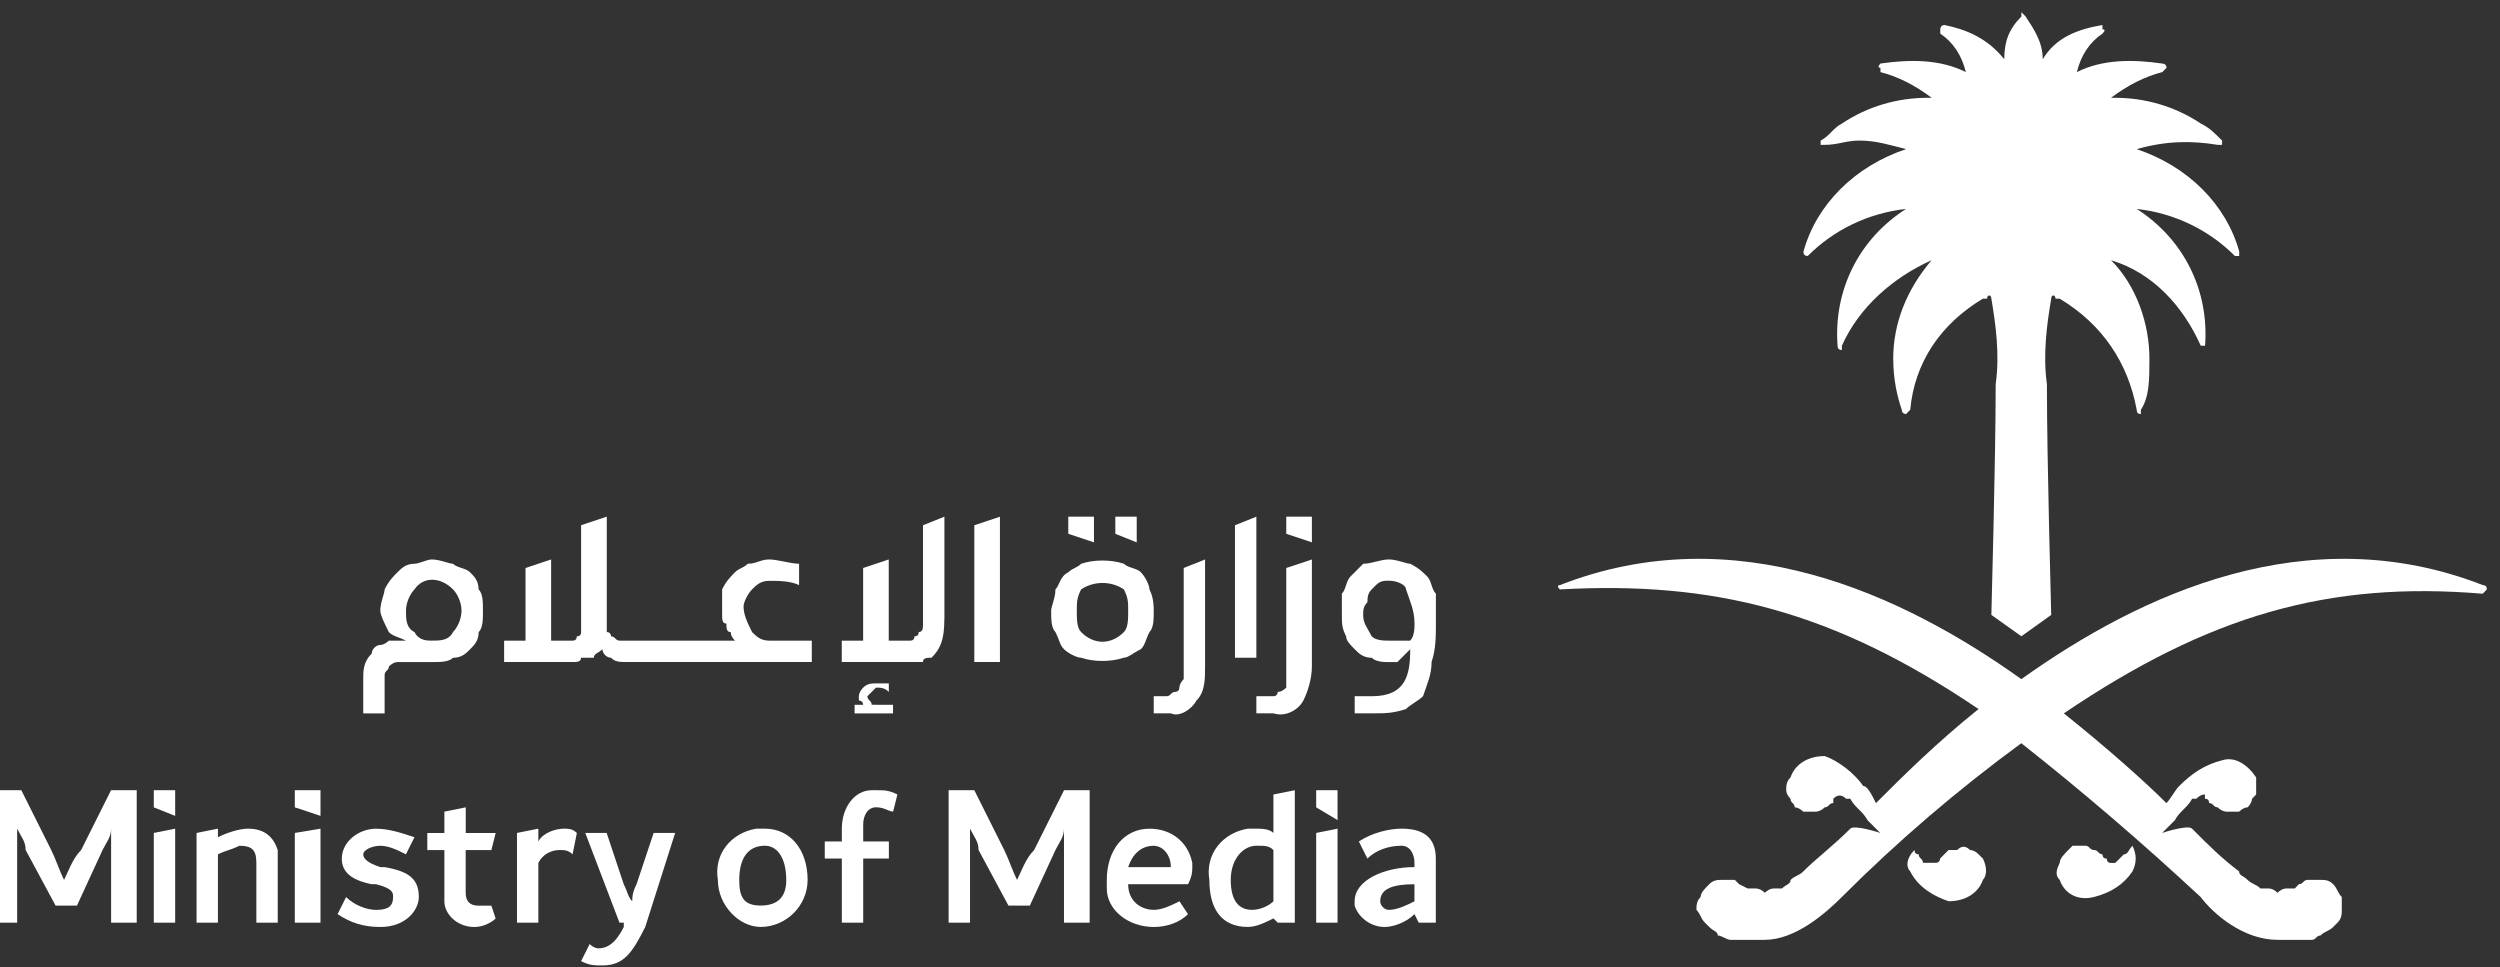 <svg width="106" height="41" viewBox="0 0 106 41" fill="none" xmlns="http://www.w3.org/2000/svg">
<rect x="0" y="0" width="106" height="41" fill="#333333" stroke="none"/>
<path d="M32.613 27.163C32.251 27.163 32.069 26.981 31.889 26.801C31.706 26.439 31.527 26.077 31.527 25.713C31.527 25.53 31.709 25.169 31.889 24.989C32.071 24.807 32.251 24.627 32.613 24.627C32.975 24.627 33.519 24.627 33.881 24.809V23.903C33.519 23.903 32.975 23.721 32.613 23.721C32.251 23.721 32.069 23.903 31.706 23.903C31.524 24.085 31.345 24.085 31.162 24.265C30.98 24.447 30.8 24.627 30.618 24.989V26.077C30.618 26.26 30.618 26.439 30.8 26.439C30.8 26.622 30.8 26.801 30.983 26.801C30.983 26.923 31.043 27.044 31.165 27.163H26.271C26.089 27.163 26.089 26.981 25.91 26.981C25.91 26.981 25.91 26.799 25.727 26.799V21.905L24.639 22.267V26.799C24.639 26.92 24.578 26.981 24.456 26.981C24.456 27.103 24.395 27.163 24.274 27.163H23.368V23.721L22.282 24.083V27.163H21.375V28.07H24.274C24.456 28.07 24.636 28.07 24.636 27.887H25.18C25.18 27.705 25.363 27.705 25.542 27.525C25.542 27.708 25.725 27.887 25.904 27.887C26.087 28.07 26.266 28.07 26.628 28.07H34.42V27.163H32.608H32.613Z" fill="white"/>
<path d="M40.043 26.257V21.908L39.136 22.27V26.436C39.136 26.619 39.136 26.798 38.954 26.798C38.954 26.92 38.893 26.981 38.772 26.981C38.772 27.102 38.711 27.163 38.589 27.163H37.683V23.72L36.597 24.082V27.163H35.691V28.069H39.134C39.134 27.887 39.316 27.887 39.496 27.887C39.858 27.525 40.04 27.16 40.04 26.257" fill="white"/>
<path d="M42.397 21.908L41.311 22.27V28.069H42.397V21.908Z" fill="white"/>
<path d="M47.652 26.801C47.108 27.346 46.384 27.346 45.84 26.801C45.657 26.619 45.657 26.257 45.657 25.895C45.657 25.533 45.657 25.351 45.84 24.989C46.384 24.627 47.108 24.627 47.652 24.989C47.835 25.351 47.835 25.533 47.835 25.895C47.835 26.257 47.835 26.619 47.652 26.801ZM48.376 24.265C48.194 24.083 47.832 24.083 47.652 23.903C47.108 23.721 46.384 23.721 45.84 23.903C45.657 24.085 45.478 24.085 45.295 24.265C44.933 24.447 44.933 24.809 44.751 24.989C44.751 25.351 44.569 25.713 44.569 25.895C44.569 26.257 44.569 26.619 44.751 26.801C44.933 27.163 44.933 27.346 45.113 27.525C45.293 27.705 45.657 27.887 45.837 27.887C46.381 28.07 47.105 28.07 47.65 27.887C47.832 27.887 48.012 27.705 48.374 27.525C48.556 27.343 48.556 27.163 48.736 26.801C48.918 26.619 48.918 26.257 48.918 25.895C48.918 25.713 48.918 25.351 48.736 24.989C48.736 24.806 48.553 24.445 48.374 24.265" fill="white"/>
<path d="M50.733 29.7C51.095 29.338 51.095 28.794 51.095 28.249V23.721L50.189 24.082V28.794C50.006 28.976 50.006 29.155 50.006 29.155C50.006 29.338 49.824 29.338 49.824 29.338C49.642 29.338 49.642 29.52 49.462 29.52H48.918V30.244H49.642C50.004 30.426 50.548 30.062 50.728 29.7" fill="white"/>
<path d="M53.27 21.908L52.363 22.27V27.887H53.27V21.908Z" fill="white"/>
<path d="M55.262 29.7C55.444 29.338 55.624 28.794 55.624 28.249V23.721L54.538 24.082V29.155C54.416 29.277 54.296 29.338 54.176 29.338C54.176 29.338 54.176 29.52 53.993 29.52H53.27V30.244H53.993C54.538 30.426 55.082 30.062 55.262 29.7Z" fill="white"/>
<path d="M55.624 21.908V22.996L54.538 22.634V21.908H55.624Z" fill="white"/>
<path d="M48.197 21.908V22.996L47.29 22.634V21.908H48.197Z" fill="white"/>
<path d="M46.384 21.908V22.996L45.295 22.634V21.908H46.384Z" fill="white"/>
<path d="M37.142 29.882H36.959C36.959 29.7 36.777 29.7 36.777 29.52L36.959 29.338L37.142 29.155C37.324 29.155 37.504 29.155 37.686 29.338V28.976H37.142C36.959 28.976 36.779 28.976 36.597 29.158C36.597 29.158 36.415 29.34 36.415 29.52V29.702C36.597 29.702 36.597 29.884 36.597 29.884H36.235V30.247H37.865V29.884H37.142V29.882Z" fill="white"/>
<path d="M59.791 27.163H58.884C58.702 27.163 58.34 27.163 58.16 26.981C57.978 26.619 57.798 26.437 57.798 26.075C57.798 25.892 57.798 25.713 57.981 25.53C57.981 25.348 57.981 25.168 58.163 24.986L58.345 24.804C58.528 24.622 58.707 24.622 58.889 24.622C59.252 24.622 59.614 24.804 59.614 24.983C59.796 25.528 59.975 25.89 59.975 26.434C59.975 26.616 59.975 26.978 59.793 27.158M60.879 25.171C60.697 24.989 60.697 24.627 60.517 24.447C60.335 24.265 60.155 24.085 59.793 23.903C59.611 23.903 59.249 23.721 58.887 23.721C58.525 23.721 58.163 23.903 57.801 23.903C57.619 24.085 57.439 24.265 57.257 24.447C57.074 24.629 57.074 24.991 56.895 25.171V26.077C56.895 26.439 56.895 26.622 57.077 26.984C57.077 27.166 57.259 27.346 57.439 27.528C57.621 27.71 57.801 27.89 58.163 27.89C58.345 28.072 58.707 28.072 58.887 28.072H59.249C59.431 27.89 59.611 27.71 59.793 27.528C59.793 28.616 59.611 29.52 58.163 29.52H57.439V30.244H58.345C58.707 30.244 59.069 30.244 59.614 30.062C59.796 29.88 60.158 29.7 60.337 29.517C60.52 28.973 60.699 28.611 60.699 28.067C60.882 27.523 60.882 26.978 60.882 26.437V25.168" fill="white"/>
<path d="M19.206 26.801C19.024 27.163 18.662 27.163 18.3 27.163C18.118 27.163 17.756 27.163 17.576 26.801C17.214 26.619 17.214 26.257 17.214 25.895C17.214 25.533 17.396 25.171 17.576 24.989C17.938 24.445 18.665 24.445 19.206 24.989C19.388 25.171 19.568 25.533 19.568 25.895C19.568 26.257 19.386 26.619 19.206 26.801ZM20.292 24.989C20.292 24.627 20.11 24.445 19.93 24.265C19.748 24.082 19.386 24.082 19.206 23.903C19.024 23.903 18.662 23.721 18.3 23.721C18.118 23.721 17.756 23.903 17.576 23.903C17.214 23.903 17.032 24.085 16.852 24.265C16.67 24.447 16.49 24.627 16.308 24.989C16.308 25.171 16.125 25.533 16.125 25.895C16.125 26.077 16.308 26.439 16.487 26.801C16.67 26.984 16.849 26.984 17.211 27.163H16.487C16.487 27.163 16.305 27.346 16.125 27.346C15.946 27.346 15.763 27.528 15.763 27.708C15.401 28.07 15.401 28.431 15.401 28.796V30.247H16.308V28.616C16.308 28.434 16.49 28.434 16.49 28.255C16.49 28.255 16.672 28.072 16.852 28.072H18.302C18.665 28.072 19.026 28.072 19.209 27.89C19.571 27.89 19.753 27.708 19.933 27.528C20.115 27.346 20.295 27.166 20.295 26.804C20.477 26.622 20.477 26.26 20.477 25.898C20.477 25.536 20.477 25.174 20.295 24.991" fill="white"/>
<path d="M5.797 33.505V39.122H4.711V35.135C4.711 35.497 4.529 35.679 4.349 36.041L3.263 38.398H2.357L1.088 36.041C1.088 35.679 0.906 35.497 0.727 35.135V39.122H-0.182V33.505H0.904L2.172 36.041C2.354 36.403 2.534 36.947 2.716 37.309C2.898 36.947 3.078 36.403 3.44 36.041L4.708 33.505H5.794H5.797Z" fill="white"/>
<path d="M6.521 35.317L7.427 35.135V39.122H6.521V35.317Z" fill="white"/>
<path d="M11.776 36.403V39.122H10.87V36.586C10.87 36.041 10.688 35.861 10.146 35.861C9.784 36.044 9.602 36.044 9.24 36.224V39.122H8.334V35.317L9.24 35.135V35.497C9.602 35.315 10.146 35.135 10.508 35.135C11.232 35.135 11.597 35.497 11.776 36.041V36.403Z" fill="white"/>
<path d="M12.5 35.317L13.589 35.135V39.122H12.5V35.317Z" fill="white"/>
<path d="M14.313 38.76L14.675 38.036C15.037 38.398 15.581 38.58 15.943 38.58C16.487 38.58 16.667 38.398 16.667 38.036C16.667 37.853 16.667 37.674 15.943 37.491H15.761C14.854 37.309 14.493 36.947 14.493 36.406C14.493 35.681 15.216 35.137 15.943 35.137C16.487 35.137 17.032 35.319 17.573 35.499L17.211 36.223C16.849 36.041 16.487 35.861 16.125 35.861C15.763 35.861 15.401 36.044 15.401 36.223C15.401 36.403 15.584 36.585 16.125 36.767H16.308C17.396 36.95 17.758 37.312 17.758 38.036C17.758 38.58 17.214 39.304 16.128 39.304C15.404 39.304 14.86 39.122 14.316 38.76" fill="white"/>
<path d="M21.016 38.943C20.834 39.125 20.472 39.305 20.11 39.305C19.386 39.305 18.842 38.76 18.842 38.219V36.044H18.118V35.32H18.842V34.414L19.748 34.231V35.32H21.016L20.834 36.044H19.745V37.857C19.745 38.219 19.928 38.401 20.29 38.401H20.834L21.016 38.945V38.943Z" fill="white"/>
<path d="M24.459 35.317L24.277 36.224C24.094 36.041 23.915 36.041 23.732 36.041C23.37 36.041 23.008 36.224 22.826 36.586V39.122H21.92V35.317L22.826 35.135V35.679C23.008 35.317 23.55 35.135 23.912 35.135C24.094 35.135 24.274 35.135 24.456 35.317" fill="white"/>
<path d="M28.626 35.317L27.358 39.304C26.813 40.39 26.451 40.934 25.545 40.934C25.183 40.934 25.001 40.934 24.639 40.752L25.001 40.028C25.183 40.21 25.363 40.21 25.363 40.21C25.725 40.21 26.087 40.028 26.449 39.304V39.122H26.266L24.816 35.317H25.722L26.446 37.491C26.628 37.853 26.628 38.036 26.808 38.215C26.808 38.033 26.808 37.853 26.99 37.491L27.714 35.317H28.62H28.626Z" fill="white"/>
<path d="M13.589 33.505V34.593L12.5 34.231V33.505H13.589Z" fill="white"/>
<path d="M7.427 33.505V34.593L6.521 34.231V33.505H7.427Z" fill="white"/>
<path d="M33.337 37.309C33.337 36.403 32.975 35.859 32.43 35.859C31.706 35.859 31.344 36.403 31.344 37.309C31.344 38.033 31.527 38.395 32.251 38.395C32.975 38.395 33.339 38.033 33.339 37.309H33.337ZM30.438 37.309C30.256 36.224 30.982 35.317 32.068 35.135H32.43C33.519 35.135 34.243 36.041 34.243 37.309C34.243 38.395 33.337 39.302 32.251 39.302C31.344 39.302 30.438 38.395 30.438 37.309Z" fill="white"/>
<path d="M36.6 34.955V35.679H37.688V36.403H36.6V39.122H35.694V36.403H34.97V35.679H35.694V35.135C35.694 34.229 36.238 33.505 36.962 33.505H37.144C37.506 33.505 37.688 33.505 38.05 33.687L37.868 34.411C37.686 34.411 37.506 34.229 37.144 34.229C36.782 34.229 36.6 34.591 36.6 34.953" fill="white"/>
<path d="M46.202 33.505V39.122H45.113V35.135C45.113 35.497 44.931 35.679 44.751 36.041L43.665 38.398H42.759L41.491 36.041C41.491 35.679 41.308 35.497 41.129 35.135V39.122H40.222V33.505H41.311L42.579 36.041C42.761 36.403 42.941 36.947 43.123 37.309C43.306 36.947 43.485 36.403 43.847 36.041L45.116 33.505H46.204H46.202Z" fill="white"/>
<path d="M47.832 36.767H49.644C49.644 36.223 49.282 35.861 48.92 35.861C48.376 35.861 48.014 36.223 47.834 36.767M50.371 37.491H47.834C47.834 38.215 48.379 38.577 48.92 38.577C49.282 38.577 49.644 38.395 50.009 38.215L50.371 38.76C50.009 39.122 49.465 39.304 48.92 39.304C47.834 39.304 46.928 38.58 46.928 37.674V37.312C46.928 36.044 47.652 35.137 48.741 35.137C49.647 35.137 50.371 35.681 50.553 36.588V36.77C50.553 36.952 50.553 37.132 50.371 37.494" fill="white"/>
<path d="M53.087 38.578C53.449 38.578 53.811 38.395 53.993 38.216V36.041C53.811 35.859 53.632 35.859 53.27 35.859C52.725 35.859 52.184 36.403 52.184 37.309C52.184 38.216 52.545 38.578 53.09 38.578M54.9 33.505V39.122H54.176L53.993 38.94C53.632 39.122 53.27 39.302 52.907 39.302C51.822 39.302 51.277 38.578 51.277 37.309C51.095 36.224 51.822 35.317 52.907 35.135H53.27C53.452 35.135 53.814 35.135 53.993 35.317V33.687L54.9 33.505Z" fill="white"/>
<path d="M55.806 35.317L56.712 35.135V39.122H55.806V35.317Z" fill="white"/>
<path d="M58.884 38.578C59.246 38.578 59.608 38.395 59.973 38.216V37.492C59.066 37.492 58.522 37.674 58.522 38.216C58.522 38.398 58.705 38.578 58.884 38.578ZM60.879 36.403V39.122H60.155L59.973 38.76C59.611 39.122 59.066 39.304 58.705 39.304C58.16 39.304 57.616 38.942 57.436 38.398V38.216C57.436 37.309 58.705 36.765 59.973 36.765V36.583C59.973 36.221 59.791 35.859 59.428 35.859C58.884 35.859 58.343 36.041 57.978 36.403L57.616 35.679C58.16 35.317 58.884 35.135 59.428 35.135C60.335 35.135 60.879 35.497 60.879 36.403Z" fill="white"/>
<path d="M56.712 33.505V34.773L55.806 34.231V33.505H56.712Z" fill="white"/>
<path d="M94.945 10.673C94.401 8.681 92.768 7.048 90.596 6.324C91.862 5.962 92.95 5.962 94.034 6.142H94.216V5.96C93.854 5.598 93.672 5.415 93.31 5.236C92.221 4.509 90.955 4.147 89.684 4.147H89.507C90.229 3.603 90.958 3.241 91.679 3.058L91.862 2.876C91.862 2.694 91.679 2.694 91.679 2.694C90.414 2.512 89.143 2.512 88.059 3.056C88.237 2.332 88.604 1.788 89.143 1.426C89.264 1.304 89.264 1.243 89.143 1.243V1.061C88.059 1.243 87.156 1.605 86.612 2.512C86.612 1.788 86.244 1.243 85.885 0.699L85.708 0.517V0.699C85.164 1.243 84.981 1.788 84.981 2.512C84.255 1.605 83.348 1.243 82.445 1.061C82.268 1.061 82.268 1.243 82.268 1.243V1.426C82.807 1.788 83.174 2.332 83.351 3.056C82.268 2.512 80.997 2.512 79.731 2.694C79.731 2.694 79.549 2.876 79.731 2.876V3.058C80.453 3.241 81.182 3.603 81.903 4.147H81.726C80.455 4.147 79.189 4.509 78.101 5.236C77.739 5.418 77.557 5.78 77.195 5.96V6.142H77.377C77.916 6.142 78.283 5.96 78.828 5.96C79.549 5.96 80.093 6.142 80.82 6.322C78.643 7.046 77.01 8.678 76.466 10.671C76.466 10.792 76.526 10.853 76.648 10.853C77.736 9.764 79.184 9.04 80.817 8.858C78.825 10.126 77.736 12.301 77.913 14.658C77.913 14.779 77.974 14.84 78.096 14.84V14.658C78.822 13.027 80.273 11.759 81.9 11.033C80.817 12.301 80.273 13.751 80.273 15.199C80.273 16.106 80.45 16.83 80.635 17.374C80.635 17.556 80.817 17.556 80.817 17.556L80.994 17.374C81.177 15.382 82.265 13.749 84.075 12.663H84.252C84.252 12.481 84.434 12.481 84.434 12.663C84.617 13.749 84.796 15.02 84.617 16.288C84.617 19.548 84.434 25.89 84.434 26.072L85.705 26.978L86.971 26.072C86.971 25.89 86.789 19.548 86.789 16.288C86.612 15.02 86.789 13.751 86.971 12.663C86.971 12.481 87.153 12.481 87.153 12.663H87.33C89.14 13.749 90.229 15.382 90.596 17.374C90.596 17.495 90.655 17.556 90.773 17.556V17.374C91.135 16.83 91.135 16.106 91.135 15.199C91.135 13.749 90.596 12.119 89.507 11.033C91.317 11.577 92.583 13.025 93.312 14.658H93.495C93.672 12.301 92.583 10.129 90.596 8.858C92.224 9.04 93.672 9.764 94.76 10.853H94.942V10.671" fill="white"/>
<path d="M90.052 36.223L89.869 36.406L89.687 36.588H89.51C89.388 36.588 89.328 36.527 89.328 36.406C89.206 36.406 89.145 36.345 89.145 36.223C88.968 36.223 88.968 36.041 88.783 36.041C88.599 36.041 88.606 35.859 88.421 35.859H87.877L87.695 36.041C87.518 36.223 87.333 36.403 87.333 36.585C87.156 36.947 87.156 37.13 87.333 37.309C87.515 37.854 88.059 38.216 88.783 38.033C89.51 37.851 90.054 37.489 90.416 36.947C90.599 36.585 90.599 36.223 90.416 35.861C90.234 36.044 90.234 36.223 90.054 36.223" fill="white"/>
<path d="M84.072 36.403L83.89 36.221C83.713 36.039 83.528 36.039 83.528 36.039C83.346 35.856 83.166 35.856 82.984 36.039H82.622C82.5 36.16 82.38 36.281 82.26 36.401C82.26 36.401 82.26 36.583 82.078 36.583H81.533C81.533 36.401 81.351 36.401 81.351 36.221C81.233 36.221 81.174 36.16 81.174 36.039C80.812 36.401 80.812 36.763 80.992 36.945C81.354 37.669 82.08 38.031 82.624 38.213C83.346 38.213 83.89 37.851 84.075 37.307C84.252 37.125 84.252 36.763 84.075 36.401L84.072 36.403Z" fill="white"/>
<path d="M105.273 24.809C97.844 21.911 90.776 25.171 85.705 28.796C80.63 25.171 73.562 21.911 66.137 24.809C66.137 24.809 65.955 24.809 66.137 24.991C72.655 24.63 77.731 25.898 83.89 30.064C82.08 31.515 80.63 32.963 79.541 34.052C79.359 33.69 79.179 33.325 78.997 33.325C78.635 32.781 77.908 32.239 77.369 32.057C76.642 32.057 76.098 32.419 75.918 32.963C75.736 33.145 75.736 33.325 75.736 33.507C75.736 33.69 75.918 33.869 75.918 33.869C75.918 34.052 76.096 34.052 76.096 34.231C76.278 34.231 76.458 34.414 76.458 34.414H77.002C77.002 34.414 77.184 34.414 77.369 34.231C77.546 34.231 77.546 34.049 77.731 34.049V33.867C77.908 33.684 78.093 33.684 78.275 33.867H78.453C78.635 34.229 78.997 34.411 79.179 34.773L79.541 35.135L79.723 35.317C79.723 35.317 78.635 34.955 78.453 35.135C77.731 35.859 77.002 36.403 76.46 36.947C76.283 37.13 76.098 37.13 75.921 37.309C75.921 37.492 75.739 37.492 75.554 37.672H75.192C75.01 37.672 74.83 37.854 74.83 37.854C74.648 37.672 74.463 37.672 74.463 37.672H74.101L73.739 37.489L73.556 37.307H73.012C72.835 37.307 72.65 37.307 72.473 37.489C72.291 37.672 72.106 37.851 72.106 38.033C71.929 38.216 71.929 38.395 71.929 38.578C72.106 38.76 72.106 38.94 72.291 39.122L72.473 39.304C72.65 39.487 72.835 39.487 72.835 39.666C73.012 39.666 73.197 39.849 73.379 39.849H74.83C76.096 39.849 77.367 38.763 78.091 38.036C80.445 35.679 82.984 33.507 85.703 31.512C88.234 33.507 90.773 35.679 93.31 38.036C93.854 38.76 95.12 39.849 96.57 39.849H98.021C98.203 39.849 98.203 39.666 98.388 39.666C98.565 39.484 98.75 39.484 98.927 39.304L99.109 39.122C99.291 38.94 99.291 38.76 99.291 38.578V38.033C99.109 37.851 99.109 37.672 98.924 37.489C98.747 37.307 98.562 37.307 98.385 37.307H97.841C97.659 37.307 97.659 37.489 97.474 37.489L97.297 37.672H96.935C96.813 37.672 96.691 37.732 96.567 37.854C96.567 37.854 96.39 37.672 96.206 37.672H95.844C95.661 37.489 95.481 37.489 95.299 37.309C95.117 37.127 94.937 37.127 94.937 36.947C94.211 36.403 93.666 35.862 92.945 35.135C92.763 34.953 91.674 35.317 91.674 35.317L91.856 35.135L92.218 34.773C92.401 34.411 92.763 34.229 92.945 33.867H93.122C93.244 33.745 93.366 33.684 93.489 33.684V33.867C93.607 33.867 93.666 33.928 93.666 34.049C93.849 34.049 93.849 34.231 94.028 34.231C94.211 34.414 94.396 34.414 94.396 34.414H94.94C94.94 34.414 95.117 34.231 95.302 34.231C95.302 34.231 95.484 34.049 95.484 33.869L95.661 33.687V32.963C95.299 32.419 94.755 32.057 94.211 32.239C93.489 32.421 92.945 32.783 92.401 33.325C92.218 33.507 92.039 33.869 91.856 34.052C90.95 33.145 89.32 31.695 87.507 30.247C93.666 26.08 98.742 24.63 105.266 25.174L105.443 24.991C105.443 24.87 105.384 24.809 105.266 24.809" fill="white"/>
</svg>
